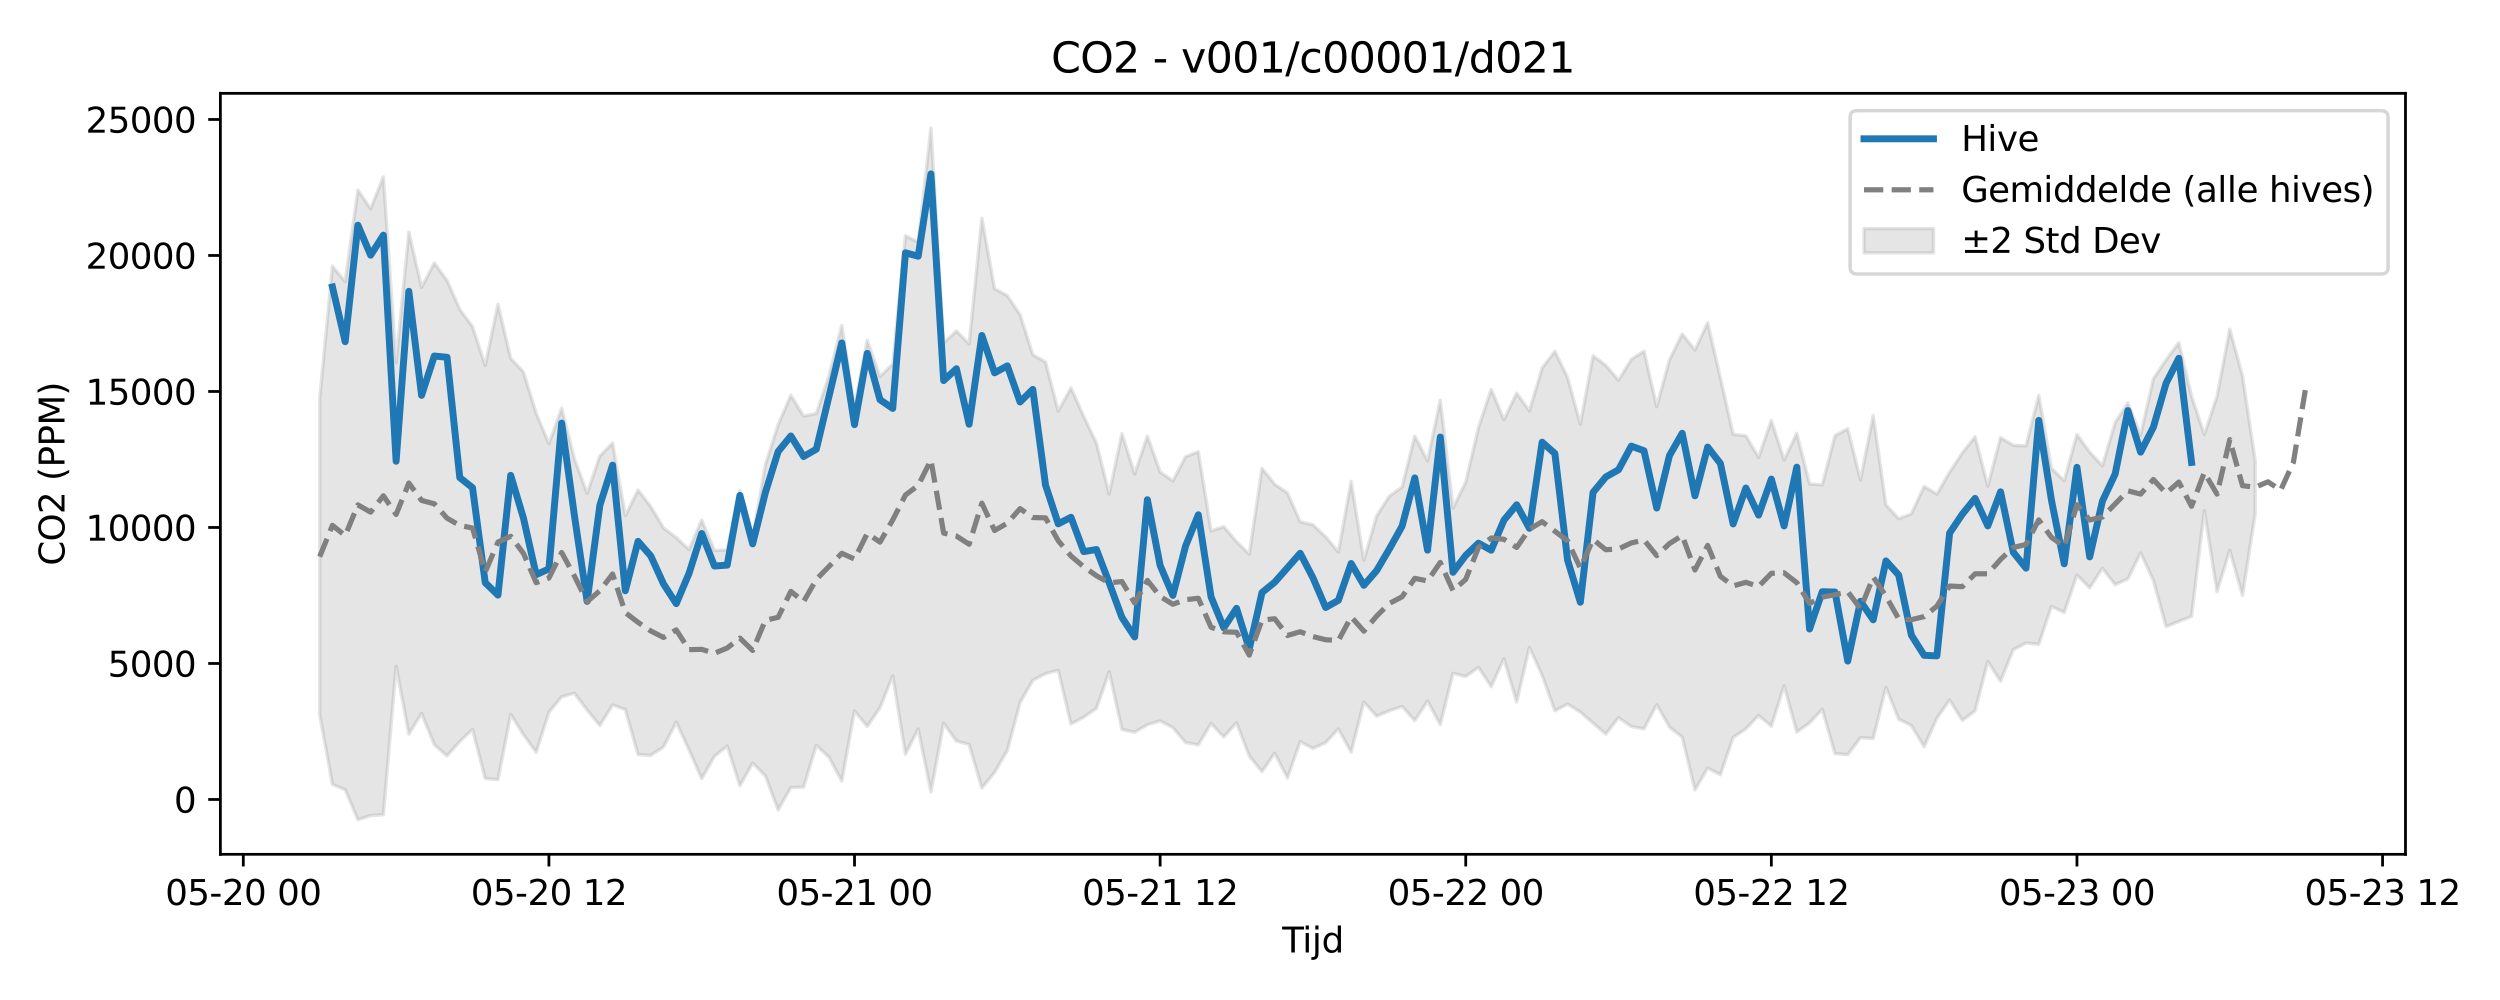 <?xml version="1.0" encoding="utf-8" standalone="no"?>
<!DOCTYPE svg PUBLIC "-//W3C//DTD SVG 1.1//EN"
  "http://www.w3.org/Graphics/SVG/1.1/DTD/svg11.dtd">
<svg xmlns:xlink="http://www.w3.org/1999/xlink" width="720pt" height="288pt" viewBox="0 0 720 288" xmlns="http://www.w3.org/2000/svg" version="1.1">
 <defs>
  <style type="text/css">*{stroke-linejoin: round; stroke-linecap: butt}</style>
 </defs>
 <g id="figure_1">
  <g id="patch_1">
   <path d="M 0 288 
L 720 288 
L 720 0 
L 0 0 
z
" style="fill: #ffffff"/>
  </g>
  <g id="axes_1">
   <g id="patch_2">
    <path d="M 63.47 246.04 
L 692.778 246.04 
L 692.778 26.88 
L 63.47 26.88 
z
" style="fill: #ffffff"/>
   </g>
   <g id="FillBetweenPolyCollection_1">
    <defs>
     <path id="m02cfba30b2" d="M 92.075 -173.21 
L 92.075 -82.14 
L 95.742 -62.064 
L 99.41 -60.573 
L 103.077 -51.922 
L 106.744 -53.126 
L 110.411 -53.35 
L 114.079 -96.114 
L 117.746 -76.576 
L 121.413 -82.527 
L 125.081 -73.542 
L 128.748 -70.284 
L 132.415 -74.431 
L 136.082 -77.924 
L 139.75 -63.802 
L 143.417 -63.439 
L 147.084 -82.276 
L 150.752 -76.402 
L 154.419 -71.37 
L 158.086 -82.854 
L 161.754 -87.323 
L 165.421 -88.346 
L 169.088 -83.513 
L 172.755 -79.057 
L 176.423 -84.978 
L 180.09 -83.66 
L 183.757 -70.67 
L 187.425 -70.458 
L 191.092 -72.889 
L 194.759 -80 
L 198.427 -72.076 
L 202.094 -63.743 
L 205.761 -70.187 
L 209.428 -73.149 
L 213.096 -61.712 
L 216.763 -68.203 
L 220.43 -64.574 
L 224.098 -54.735 
L 227.765 -61.194 
L 231.432 -61.293 
L 235.099 -73.344 
L 238.767 -69.902 
L 242.434 -63.038 
L 246.101 -83.245 
L 249.769 -78.78 
L 253.436 -84.173 
L 257.103 -93.341 
L 260.771 -70.793 
L 264.438 -78.064 
L 268.105 -59.924 
L 271.772 -79.718 
L 275.44 -74.58 
L 279.107 -73.572 
L 282.774 -61.006 
L 286.442 -65.557 
L 290.109 -71.842 
L 293.776 -85.672 
L 297.444 -92.035 
L 301.111 -93.986 
L 304.778 -94.937 
L 308.445 -79.471 
L 312.113 -81.473 
L 315.78 -83.976 
L 319.447 -94.527 
L 323.115 -77.918 
L 326.782 -77.124 
L 330.449 -79.27 
L 334.117 -80.387 
L 337.784 -78.448 
L 341.451 -74.133 
L 345.118 -73.478 
L 348.786 -79.629 
L 352.453 -75.763 
L 356.12 -79.824 
L 359.788 -70.287 
L 363.455 -65.765 
L 367.122 -71.078 
L 370.789 -63.938 
L 374.457 -74.424 
L 378.124 -72.443 
L 381.791 -74.135 
L 385.459 -78.056 
L 389.126 -71.358 
L 392.793 -85.809 
L 396.461 -81.72 
L 400.128 -83.304 
L 403.795 -84.538 
L 407.462 -80.473 
L 411.13 -86.109 
L 414.797 -79.319 
L 418.464 -94.087 
L 422.132 -93.177 
L 425.799 -95.781 
L 429.466 -90.241 
L 433.134 -98.28 
L 436.801 -85.848 
L 440.468 -101.54 
L 444.135 -93.514 
L 447.803 -83.297 
L 451.47 -85.219 
L 455.137 -82.919 
L 458.805 -79.743 
L 462.472 -76.578 
L 466.139 -81.327 
L 469.806 -78.762 
L 473.474 -78.092 
L 477.141 -85.052 
L 480.808 -78.583 
L 484.476 -75.704 
L 488.143 -60.494 
L 491.81 -66.792 
L 495.478 -64.87 
L 499.145 -75.614 
L 502.812 -78.088 
L 506.479 -81.952 
L 510.147 -78.849 
L 513.814 -90.506 
L 517.481 -77.178 
L 521.149 -79.777 
L 524.816 -83.711 
L 528.483 -70.942 
L 532.151 -70.658 
L 535.818 -75.552 
L 539.485 -75.314 
L 543.152 -90.043 
L 546.82 -80.894 
L 550.487 -79.028 
L 554.154 -72.951 
L 557.822 -81.158 
L 561.489 -86.433 
L 565.156 -80.511 
L 568.824 -83.279 
L 572.491 -97.488 
L 576.158 -91.79 
L 579.825 -100.904 
L 583.493 -102.799 
L 587.16 -102.44 
L 590.827 -113.36 
L 594.495 -111.601 
L 598.162 -122.389 
L 601.829 -118.678 
L 605.496 -124.332 
L 609.164 -119.595 
L 612.831 -121.304 
L 616.498 -128.78 
L 620.166 -120.869 
L 623.833 -107.541 
L 627.5 -109.011 
L 631.168 -110.498 
L 634.835 -140.96 
L 638.502 -117.592 
L 642.169 -129.516 
L 645.837 -116.523 
L 649.504 -140.091 
L 649.504 -155.239 
L 649.504 -155.239 
L 645.837 -179.729 
L 642.169 -193.224 
L 638.502 -173.807 
L 634.835 -162.872 
L 631.168 -173.872 
L 627.5 -189.311 
L 623.833 -184.34 
L 620.166 -178.932 
L 616.498 -162.625 
L 612.831 -171.992 
L 609.164 -166.26 
L 605.496 -153.846 
L 601.829 -157.801 
L 598.162 -162.895 
L 594.495 -149.544 
L 590.827 -153.13 
L 587.16 -174.103 
L 583.493 -159.594 
L 579.825 -159.747 
L 576.158 -161.974 
L 572.491 -148.004 
L 568.824 -162.192 
L 565.156 -157.565 
L 561.489 -152.008 
L 557.822 -145.693 
L 554.154 -147.907 
L 550.487 -140.033 
L 546.82 -138.607 
L 543.152 -142.608 
L 539.485 -168.336 
L 535.818 -149.769 
L 532.151 -164.534 
L 528.483 -162.521 
L 524.816 -148.367 
L 521.149 -148.642 
L 517.481 -163.198 
L 513.814 -155.558 
L 510.147 -166.906 
L 506.479 -156.253 
L 502.812 -162.488 
L 499.145 -162.926 
L 495.478 -179.167 
L 491.81 -195.038 
L 488.143 -187.195 
L 484.476 -191.809 
L 480.808 -184.323 
L 477.141 -170.903 
L 473.474 -186.883 
L 469.806 -184.495 
L 466.139 -178.481 
L 462.472 -182.777 
L 458.805 -185.562 
L 455.137 -165.837 
L 451.47 -179.26 
L 447.803 -186.838 
L 444.135 -182.005 
L 440.468 -169.66 
L 436.801 -174.812 
L 433.134 -167.107 
L 429.466 -175.876 
L 425.799 -164.842 
L 422.132 -149.13 
L 418.464 -141.721 
L 414.797 -172.746 
L 411.13 -155.285 
L 407.462 -162.401 
L 403.795 -147.707 
L 400.128 -145.106 
L 396.461 -139.385 
L 392.793 -126.654 
L 389.126 -149.361 
L 385.459 -129.02 
L 381.791 -133.372 
L 378.124 -136.884 
L 374.457 -137.691 
L 370.789 -146.035 
L 367.122 -148.521 
L 363.455 -153.098 
L 359.788 -128.377 
L 356.12 -131.992 
L 352.453 -136.326 
L 348.786 -135.095 
L 345.118 -157.91 
L 341.451 -156.466 
L 337.784 -149.497 
L 334.117 -152.065 
L 330.449 -162.399 
L 326.782 -151.507 
L 323.115 -163.119 
L 319.447 -145.724 
L 315.78 -160.391 
L 312.113 -168.064 
L 308.445 -176.299 
L 304.778 -169.572 
L 301.111 -183.726 
L 297.444 -185.857 
L 293.776 -197.373 
L 290.109 -202.831 
L 286.442 -204.847 
L 282.774 -225.152 
L 279.107 -188.95 
L 275.44 -192.675 
L 271.772 -189.23 
L 268.105 -251.158 
L 264.438 -218.269 
L 260.771 -220.097 
L 257.103 -183.169 
L 253.436 -179.555 
L 249.769 -189.966 
L 246.101 -170.752 
L 242.434 -194.249 
L 238.767 -179.869 
L 235.099 -168.894 
L 231.432 -168.181 
L 227.765 -174.173 
L 224.098 -165.68 
L 220.43 -154.172 
L 216.763 -133.133 
L 213.096 -146.729 
L 209.428 -129.614 
L 205.761 -129.501 
L 202.094 -138.234 
L 198.427 -129.735 
L 194.759 -133.171 
L 191.092 -135.937 
L 187.425 -142.116 
L 183.757 -146.851 
L 180.09 -139.475 
L 176.423 -160.382 
L 172.755 -156.679 
L 169.088 -145.906 
L 165.421 -155.893 
L 161.754 -170.425 
L 158.086 -160.203 
L 154.419 -169.005 
L 150.752 -180.874 
L 147.084 -184.819 
L 143.417 -200.341 
L 139.75 -182.746 
L 136.082 -193.957 
L 132.415 -198.905 
L 128.748 -207.25 
L 125.081 -212.283 
L 121.413 -205.225 
L 117.746 -221.189 
L 114.079 -183.568 
L 110.411 -237.082 
L 106.744 -227.885 
L 103.077 -233.26 
L 99.41 -206.902 
L 95.742 -211.345 
L 92.075 -173.21 
z
" style="stroke: #808080; stroke-opacity: 0.2"/>
    </defs>
    <g clip-path="url(#pdda76eaad9)">
     <use xlink:href="#m02cfba30b2" x="0" y="288" style="fill: #808080; fill-opacity: 0.2; stroke: #808080; stroke-opacity: 0.2"/>
    </g>
   </g>
   <g id="matplotlib.axis_1">
    <g id="xtick_1">
     <g id="line2d_1">
      <defs>
       <path id="m6262328d76" d="M 0 0 
L 0 3.5 
" style="stroke: #000000; stroke-width: 0.8"/>
      </defs>
      <g>
       <use xlink:href="#m6262328d76" x="70.071" y="246.04" style="stroke: #000000; stroke-width: 0.8"/>
      </g>
     </g>
     <g id="text_1">
      <!-- 05-20 00 -->
      <g transform="translate(47.591 260.638) scale(0.1 -0.1)">
       <defs>
        <path id="DejaVuSans-30" d="M 2034 4250 
Q 1547 4250 1301 3770 
Q 1056 3291 1056 2328 
Q 1056 1369 1301 889 
Q 1547 409 2034 409 
Q 2525 409 2770 889 
Q 3016 1369 3016 2328 
Q 3016 3291 2770 3770 
Q 2525 4250 2034 4250 
z
M 2034 4750 
Q 2819 4750 3233 4129 
Q 3647 3509 3647 2328 
Q 3647 1150 3233 529 
Q 2819 -91 2034 -91 
Q 1250 -91 836 529 
Q 422 1150 422 2328 
Q 422 3509 836 4129 
Q 1250 4750 2034 4750 
z
" transform="scale(0.016)"/>
        <path id="DejaVuSans-35" d="M 691 4666 
L 3169 4666 
L 3169 4134 
L 1269 4134 
L 1269 2991 
Q 1406 3038 1543 3061 
Q 1681 3084 1819 3084 
Q 2600 3084 3056 2656 
Q 3513 2228 3513 1497 
Q 3513 744 3044 326 
Q 2575 -91 1722 -91 
Q 1428 -91 1123 -41 
Q 819 9 494 109 
L 494 744 
Q 775 591 1075 516 
Q 1375 441 1709 441 
Q 2250 441 2565 725 
Q 2881 1009 2881 1497 
Q 2881 1984 2565 2268 
Q 2250 2553 1709 2553 
Q 1456 2553 1204 2497 
Q 953 2441 691 2322 
L 691 4666 
z
" transform="scale(0.016)"/>
        <path id="DejaVuSans-2d" d="M 313 2009 
L 1997 2009 
L 1997 1497 
L 313 1497 
L 313 2009 
z
" transform="scale(0.016)"/>
        <path id="DejaVuSans-32" d="M 1228 531 
L 3431 531 
L 3431 0 
L 469 0 
L 469 531 
Q 828 903 1448 1529 
Q 2069 2156 2228 2338 
Q 2531 2678 2651 2914 
Q 2772 3150 2772 3378 
Q 2772 3750 2511 3984 
Q 2250 4219 1831 4219 
Q 1534 4219 1204 4116 
Q 875 4013 500 3803 
L 500 4441 
Q 881 4594 1212 4672 
Q 1544 4750 1819 4750 
Q 2544 4750 2975 4387 
Q 3406 4025 3406 3419 
Q 3406 3131 3298 2873 
Q 3191 2616 2906 2266 
Q 2828 2175 2409 1742 
Q 1991 1309 1228 531 
z
" transform="scale(0.016)"/>
        <path id="DejaVuSans-20" transform="scale(0.016)"/>
       </defs>
       <use xlink:href="#DejaVuSans-30"/>
       <use xlink:href="#DejaVuSans-35" transform="translate(63.623 0)"/>
       <use xlink:href="#DejaVuSans-2d" transform="translate(127.246 0)"/>
       <use xlink:href="#DejaVuSans-32" transform="translate(163.33 0)"/>
       <use xlink:href="#DejaVuSans-30" transform="translate(226.953 0)"/>
       <use xlink:href="#DejaVuSans-20" transform="translate(290.576 0)"/>
       <use xlink:href="#DejaVuSans-30" transform="translate(322.363 0)"/>
       <use xlink:href="#DejaVuSans-30" transform="translate(385.986 0)"/>
      </g>
     </g>
    </g>
    <g id="xtick_2">
     <g id="line2d_2">
      <g>
       <use xlink:href="#m6262328d76" x="158.086" y="246.04" style="stroke: #000000; stroke-width: 0.8"/>
      </g>
     </g>
     <g id="text_2">
      <!-- 05-20 12 -->
      <g transform="translate(135.606 260.638) scale(0.1 -0.1)">
       <defs>
        <path id="DejaVuSans-31" d="M 794 531 
L 1825 531 
L 1825 4091 
L 703 3866 
L 703 4441 
L 1819 4666 
L 2450 4666 
L 2450 531 
L 3481 531 
L 3481 0 
L 794 0 
L 794 531 
z
" transform="scale(0.016)"/>
       </defs>
       <use xlink:href="#DejaVuSans-30"/>
       <use xlink:href="#DejaVuSans-35" transform="translate(63.623 0)"/>
       <use xlink:href="#DejaVuSans-2d" transform="translate(127.246 0)"/>
       <use xlink:href="#DejaVuSans-32" transform="translate(163.33 0)"/>
       <use xlink:href="#DejaVuSans-30" transform="translate(226.953 0)"/>
       <use xlink:href="#DejaVuSans-20" transform="translate(290.576 0)"/>
       <use xlink:href="#DejaVuSans-31" transform="translate(322.363 0)"/>
       <use xlink:href="#DejaVuSans-32" transform="translate(385.986 0)"/>
      </g>
     </g>
    </g>
    <g id="xtick_3">
     <g id="line2d_3">
      <g>
       <use xlink:href="#m6262328d76" x="246.101" y="246.04" style="stroke: #000000; stroke-width: 0.8"/>
      </g>
     </g>
     <g id="text_3">
      <!-- 05-21 00 -->
      <g transform="translate(223.621 260.638) scale(0.1 -0.1)">
       <use xlink:href="#DejaVuSans-30"/>
       <use xlink:href="#DejaVuSans-35" transform="translate(63.623 0)"/>
       <use xlink:href="#DejaVuSans-2d" transform="translate(127.246 0)"/>
       <use xlink:href="#DejaVuSans-32" transform="translate(163.33 0)"/>
       <use xlink:href="#DejaVuSans-31" transform="translate(226.953 0)"/>
       <use xlink:href="#DejaVuSans-20" transform="translate(290.576 0)"/>
       <use xlink:href="#DejaVuSans-30" transform="translate(322.363 0)"/>
       <use xlink:href="#DejaVuSans-30" transform="translate(385.986 0)"/>
      </g>
     </g>
    </g>
    <g id="xtick_4">
     <g id="line2d_4">
      <g>
       <use xlink:href="#m6262328d76" x="334.117" y="246.04" style="stroke: #000000; stroke-width: 0.8"/>
      </g>
     </g>
     <g id="text_4">
      <!-- 05-21 12 -->
      <g transform="translate(311.636 260.638) scale(0.1 -0.1)">
       <use xlink:href="#DejaVuSans-30"/>
       <use xlink:href="#DejaVuSans-35" transform="translate(63.623 0)"/>
       <use xlink:href="#DejaVuSans-2d" transform="translate(127.246 0)"/>
       <use xlink:href="#DejaVuSans-32" transform="translate(163.33 0)"/>
       <use xlink:href="#DejaVuSans-31" transform="translate(226.953 0)"/>
       <use xlink:href="#DejaVuSans-20" transform="translate(290.576 0)"/>
       <use xlink:href="#DejaVuSans-31" transform="translate(322.363 0)"/>
       <use xlink:href="#DejaVuSans-32" transform="translate(385.986 0)"/>
      </g>
     </g>
    </g>
    <g id="xtick_5">
     <g id="line2d_5">
      <g>
       <use xlink:href="#m6262328d76" x="422.132" y="246.04" style="stroke: #000000; stroke-width: 0.8"/>
      </g>
     </g>
     <g id="text_5">
      <!-- 05-22 00 -->
      <g transform="translate(399.651 260.638) scale(0.1 -0.1)">
       <use xlink:href="#DejaVuSans-30"/>
       <use xlink:href="#DejaVuSans-35" transform="translate(63.623 0)"/>
       <use xlink:href="#DejaVuSans-2d" transform="translate(127.246 0)"/>
       <use xlink:href="#DejaVuSans-32" transform="translate(163.33 0)"/>
       <use xlink:href="#DejaVuSans-32" transform="translate(226.953 0)"/>
       <use xlink:href="#DejaVuSans-20" transform="translate(290.576 0)"/>
       <use xlink:href="#DejaVuSans-30" transform="translate(322.363 0)"/>
       <use xlink:href="#DejaVuSans-30" transform="translate(385.986 0)"/>
      </g>
     </g>
    </g>
    <g id="xtick_6">
     <g id="line2d_6">
      <g>
       <use xlink:href="#m6262328d76" x="510.147" y="246.04" style="stroke: #000000; stroke-width: 0.8"/>
      </g>
     </g>
     <g id="text_6">
      <!-- 05-22 12 -->
      <g transform="translate(487.666 260.638) scale(0.1 -0.1)">
       <use xlink:href="#DejaVuSans-30"/>
       <use xlink:href="#DejaVuSans-35" transform="translate(63.623 0)"/>
       <use xlink:href="#DejaVuSans-2d" transform="translate(127.246 0)"/>
       <use xlink:href="#DejaVuSans-32" transform="translate(163.33 0)"/>
       <use xlink:href="#DejaVuSans-32" transform="translate(226.953 0)"/>
       <use xlink:href="#DejaVuSans-20" transform="translate(290.576 0)"/>
       <use xlink:href="#DejaVuSans-31" transform="translate(322.363 0)"/>
       <use xlink:href="#DejaVuSans-32" transform="translate(385.986 0)"/>
      </g>
     </g>
    </g>
    <g id="xtick_7">
     <g id="line2d_7">
      <g>
       <use xlink:href="#m6262328d76" x="598.162" y="246.04" style="stroke: #000000; stroke-width: 0.8"/>
      </g>
     </g>
     <g id="text_7">
      <!-- 05-23 00 -->
      <g transform="translate(575.681 260.638) scale(0.1 -0.1)">
       <defs>
        <path id="DejaVuSans-33" d="M 2597 2516 
Q 3050 2419 3304 2112 
Q 3559 1806 3559 1356 
Q 3559 666 3084 287 
Q 2609 -91 1734 -91 
Q 1441 -91 1130 -33 
Q 819 25 488 141 
L 488 750 
Q 750 597 1062 519 
Q 1375 441 1716 441 
Q 2309 441 2620 675 
Q 2931 909 2931 1356 
Q 2931 1769 2642 2001 
Q 2353 2234 1838 2234 
L 1294 2234 
L 1294 2753 
L 1863 2753 
Q 2328 2753 2575 2939 
Q 2822 3125 2822 3475 
Q 2822 3834 2567 4026 
Q 2313 4219 1838 4219 
Q 1578 4219 1281 4162 
Q 984 4106 628 3988 
L 628 4550 
Q 988 4650 1302 4700 
Q 1616 4750 1894 4750 
Q 2613 4750 3031 4423 
Q 3450 4097 3450 3541 
Q 3450 3153 3228 2886 
Q 3006 2619 2597 2516 
z
" transform="scale(0.016)"/>
       </defs>
       <use xlink:href="#DejaVuSans-30"/>
       <use xlink:href="#DejaVuSans-35" transform="translate(63.623 0)"/>
       <use xlink:href="#DejaVuSans-2d" transform="translate(127.246 0)"/>
       <use xlink:href="#DejaVuSans-32" transform="translate(163.33 0)"/>
       <use xlink:href="#DejaVuSans-33" transform="translate(226.953 0)"/>
       <use xlink:href="#DejaVuSans-20" transform="translate(290.576 0)"/>
       <use xlink:href="#DejaVuSans-30" transform="translate(322.363 0)"/>
       <use xlink:href="#DejaVuSans-30" transform="translate(385.986 0)"/>
      </g>
     </g>
    </g>
    <g id="xtick_8">
     <g id="line2d_8">
      <g>
       <use xlink:href="#m6262328d76" x="686.177" y="246.04" style="stroke: #000000; stroke-width: 0.8"/>
      </g>
     </g>
     <g id="text_8">
      <!-- 05-23 12 -->
      <g transform="translate(663.697 260.638) scale(0.1 -0.1)">
       <use xlink:href="#DejaVuSans-30"/>
       <use xlink:href="#DejaVuSans-35" transform="translate(63.623 0)"/>
       <use xlink:href="#DejaVuSans-2d" transform="translate(127.246 0)"/>
       <use xlink:href="#DejaVuSans-32" transform="translate(163.33 0)"/>
       <use xlink:href="#DejaVuSans-33" transform="translate(226.953 0)"/>
       <use xlink:href="#DejaVuSans-20" transform="translate(290.576 0)"/>
       <use xlink:href="#DejaVuSans-31" transform="translate(322.363 0)"/>
       <use xlink:href="#DejaVuSans-32" transform="translate(385.986 0)"/>
      </g>
     </g>
    </g>
    <g id="text_9">
     <!-- Tijd -->
     <g transform="translate(369.274 274.317) scale(0.1 -0.1)">
      <defs>
       <path id="DejaVuSans-54" d="M -19 4666 
L 3928 4666 
L 3928 4134 
L 2272 4134 
L 2272 0 
L 1638 0 
L 1638 4134 
L -19 4134 
L -19 4666 
z
" transform="scale(0.016)"/>
       <path id="DejaVuSans-69" d="M 603 3500 
L 1178 3500 
L 1178 0 
L 603 0 
L 603 3500 
z
M 603 4863 
L 1178 4863 
L 1178 4134 
L 603 4134 
L 603 4863 
z
" transform="scale(0.016)"/>
       <path id="DejaVuSans-6a" d="M 603 3500 
L 1178 3500 
L 1178 -63 
Q 1178 -731 923 -1031 
Q 669 -1331 103 -1331 
L -116 -1331 
L -116 -844 
L 38 -844 
Q 366 -844 484 -692 
Q 603 -541 603 -63 
L 603 3500 
z
M 603 4863 
L 1178 4863 
L 1178 4134 
L 603 4134 
L 603 4863 
z
" transform="scale(0.016)"/>
       <path id="DejaVuSans-64" d="M 2906 2969 
L 2906 4863 
L 3481 4863 
L 3481 0 
L 2906 0 
L 2906 525 
Q 2725 213 2448 61 
Q 2172 -91 1784 -91 
Q 1150 -91 751 415 
Q 353 922 353 1747 
Q 353 2572 751 3078 
Q 1150 3584 1784 3584 
Q 2172 3584 2448 3432 
Q 2725 3281 2906 2969 
z
M 947 1747 
Q 947 1113 1208 752 
Q 1469 391 1925 391 
Q 2381 391 2643 752 
Q 2906 1113 2906 1747 
Q 2906 2381 2643 2742 
Q 2381 3103 1925 3103 
Q 1469 3103 1208 2742 
Q 947 2381 947 1747 
z
" transform="scale(0.016)"/>
      </defs>
      <use xlink:href="#DejaVuSans-54"/>
      <use xlink:href="#DejaVuSans-69" transform="translate(57.959 0)"/>
      <use xlink:href="#DejaVuSans-6a" transform="translate(85.742 0)"/>
      <use xlink:href="#DejaVuSans-64" transform="translate(113.525 0)"/>
     </g>
    </g>
   </g>
   <g id="matplotlib.axis_2">
    <g id="ytick_1">
     <g id="line2d_9">
      <defs>
       <path id="mb90b562f4b" d="M 0 0 
L -3.5 0 
" style="stroke: #000000; stroke-width: 0.8"/>
      </defs>
      <g>
       <use xlink:href="#mb90b562f4b" x="63.47" y="230.247" style="stroke: #000000; stroke-width: 0.8"/>
      </g>
     </g>
     <g id="text_10">
      <!-- 0 -->
      <g transform="translate(50.108 234.046) scale(0.1 -0.1)">
       <use xlink:href="#DejaVuSans-30"/>
      </g>
     </g>
    </g>
    <g id="ytick_2">
     <g id="line2d_10">
      <g>
       <use xlink:href="#mb90b562f4b" x="63.47" y="191.079" style="stroke: #000000; stroke-width: 0.8"/>
      </g>
     </g>
     <g id="text_11">
      <!-- 5000 -->
      <g transform="translate(31.02 194.879) scale(0.1 -0.1)">
       <use xlink:href="#DejaVuSans-35"/>
       <use xlink:href="#DejaVuSans-30" transform="translate(63.623 0)"/>
       <use xlink:href="#DejaVuSans-30" transform="translate(127.246 0)"/>
       <use xlink:href="#DejaVuSans-30" transform="translate(190.869 0)"/>
      </g>
     </g>
    </g>
    <g id="ytick_3">
     <g id="line2d_11">
      <g>
       <use xlink:href="#mb90b562f4b" x="63.47" y="151.912" style="stroke: #000000; stroke-width: 0.8"/>
      </g>
     </g>
     <g id="text_12">
      <!-- 10000 -->
      <g transform="translate(24.657 155.711) scale(0.1 -0.1)">
       <use xlink:href="#DejaVuSans-31"/>
       <use xlink:href="#DejaVuSans-30" transform="translate(63.623 0)"/>
       <use xlink:href="#DejaVuSans-30" transform="translate(127.246 0)"/>
       <use xlink:href="#DejaVuSans-30" transform="translate(190.869 0)"/>
       <use xlink:href="#DejaVuSans-30" transform="translate(254.492 0)"/>
      </g>
     </g>
    </g>
    <g id="ytick_4">
     <g id="line2d_12">
      <g>
       <use xlink:href="#mb90b562f4b" x="63.47" y="112.744" style="stroke: #000000; stroke-width: 0.8"/>
      </g>
     </g>
     <g id="text_13">
      <!-- 15000 -->
      <g transform="translate(24.657 116.543) scale(0.1 -0.1)">
       <use xlink:href="#DejaVuSans-31"/>
       <use xlink:href="#DejaVuSans-35" transform="translate(63.623 0)"/>
       <use xlink:href="#DejaVuSans-30" transform="translate(127.246 0)"/>
       <use xlink:href="#DejaVuSans-30" transform="translate(190.869 0)"/>
       <use xlink:href="#DejaVuSans-30" transform="translate(254.492 0)"/>
      </g>
     </g>
    </g>
    <g id="ytick_5">
     <g id="line2d_13">
      <g>
       <use xlink:href="#mb90b562f4b" x="63.47" y="73.576" style="stroke: #000000; stroke-width: 0.8"/>
      </g>
     </g>
     <g id="text_14">
      <!-- 20000 -->
      <g transform="translate(24.657 77.375) scale(0.1 -0.1)">
       <use xlink:href="#DejaVuSans-32"/>
       <use xlink:href="#DejaVuSans-30" transform="translate(63.623 0)"/>
       <use xlink:href="#DejaVuSans-30" transform="translate(127.246 0)"/>
       <use xlink:href="#DejaVuSans-30" transform="translate(190.869 0)"/>
       <use xlink:href="#DejaVuSans-30" transform="translate(254.492 0)"/>
      </g>
     </g>
    </g>
    <g id="ytick_6">
     <g id="line2d_14">
      <g>
       <use xlink:href="#mb90b562f4b" x="63.47" y="34.409" style="stroke: #000000; stroke-width: 0.8"/>
      </g>
     </g>
     <g id="text_15">
      <!-- 25000 -->
      <g transform="translate(24.657 38.208) scale(0.1 -0.1)">
       <use xlink:href="#DejaVuSans-32"/>
       <use xlink:href="#DejaVuSans-35" transform="translate(63.623 0)"/>
       <use xlink:href="#DejaVuSans-30" transform="translate(127.246 0)"/>
       <use xlink:href="#DejaVuSans-30" transform="translate(190.869 0)"/>
       <use xlink:href="#DejaVuSans-30" transform="translate(254.492 0)"/>
      </g>
     </g>
    </g>
    <g id="text_16">
     <!-- CO2 (PPM) -->
     <g transform="translate(18.578 162.903) rotate(-90) scale(0.1 -0.1)">
      <defs>
       <path id="DejaVuSans-43" d="M 4122 4306 
L 4122 3641 
Q 3803 3938 3442 4084 
Q 3081 4231 2675 4231 
Q 1875 4231 1450 3742 
Q 1025 3253 1025 2328 
Q 1025 1406 1450 917 
Q 1875 428 2675 428 
Q 3081 428 3442 575 
Q 3803 722 4122 1019 
L 4122 359 
Q 3791 134 3420 21 
Q 3050 -91 2638 -91 
Q 1578 -91 968 557 
Q 359 1206 359 2328 
Q 359 3453 968 4101 
Q 1578 4750 2638 4750 
Q 3056 4750 3426 4639 
Q 3797 4528 4122 4306 
z
" transform="scale(0.016)"/>
       <path id="DejaVuSans-4f" d="M 2522 4238 
Q 1834 4238 1429 3725 
Q 1025 3213 1025 2328 
Q 1025 1447 1429 934 
Q 1834 422 2522 422 
Q 3209 422 3611 934 
Q 4013 1447 4013 2328 
Q 4013 3213 3611 3725 
Q 3209 4238 2522 4238 
z
M 2522 4750 
Q 3503 4750 4090 4092 
Q 4678 3434 4678 2328 
Q 4678 1225 4090 567 
Q 3503 -91 2522 -91 
Q 1538 -91 948 565 
Q 359 1222 359 2328 
Q 359 3434 948 4092 
Q 1538 4750 2522 4750 
z
" transform="scale(0.016)"/>
       <path id="DejaVuSans-28" d="M 1984 4856 
Q 1566 4138 1362 3434 
Q 1159 2731 1159 2009 
Q 1159 1288 1364 580 
Q 1569 -128 1984 -844 
L 1484 -844 
Q 1016 -109 783 600 
Q 550 1309 550 2009 
Q 550 2706 781 3412 
Q 1013 4119 1484 4856 
L 1984 4856 
z
" transform="scale(0.016)"/>
       <path id="DejaVuSans-50" d="M 1259 4147 
L 1259 2394 
L 2053 2394 
Q 2494 2394 2734 2622 
Q 2975 2850 2975 3272 
Q 2975 3691 2734 3919 
Q 2494 4147 2053 4147 
L 1259 4147 
z
M 628 4666 
L 2053 4666 
Q 2838 4666 3239 4311 
Q 3641 3956 3641 3272 
Q 3641 2581 3239 2228 
Q 2838 1875 2053 1875 
L 1259 1875 
L 1259 0 
L 628 0 
L 628 4666 
z
" transform="scale(0.016)"/>
       <path id="DejaVuSans-4d" d="M 628 4666 
L 1569 4666 
L 2759 1491 
L 3956 4666 
L 4897 4666 
L 4897 0 
L 4281 0 
L 4281 4097 
L 3078 897 
L 2444 897 
L 1241 4097 
L 1241 0 
L 628 0 
L 628 4666 
z
" transform="scale(0.016)"/>
       <path id="DejaVuSans-29" d="M 513 4856 
L 1013 4856 
Q 1481 4119 1714 3412 
Q 1947 2706 1947 2009 
Q 1947 1309 1714 600 
Q 1481 -109 1013 -844 
L 513 -844 
Q 928 -128 1133 580 
Q 1338 1288 1338 2009 
Q 1338 2731 1133 3434 
Q 928 4138 513 4856 
z
" transform="scale(0.016)"/>
      </defs>
      <use xlink:href="#DejaVuSans-43"/>
      <use xlink:href="#DejaVuSans-4f" transform="translate(69.824 0)"/>
      <use xlink:href="#DejaVuSans-32" transform="translate(148.535 0)"/>
      <use xlink:href="#DejaVuSans-20" transform="translate(212.158 0)"/>
      <use xlink:href="#DejaVuSans-28" transform="translate(243.945 0)"/>
      <use xlink:href="#DejaVuSans-50" transform="translate(282.959 0)"/>
      <use xlink:href="#DejaVuSans-50" transform="translate(343.262 0)"/>
      <use xlink:href="#DejaVuSans-4d" transform="translate(403.564 0)"/>
      <use xlink:href="#DejaVuSans-29" transform="translate(489.844 0)"/>
     </g>
    </g>
   </g>
   <g id="line2d_15">
    <path d="M 95.742 82.65 
L 99.41 98.405 
L 103.077 64.858 
L 106.744 73.49 
L 110.411 67.73 
L 114.079 132.829 
L 117.746 83.901 
L 121.413 113.854 
L 125.081 102.537 
L 128.748 102.897 
L 132.415 137.545 
L 136.082 140.462 
L 139.75 167.814 
L 143.417 171.39 
L 147.084 136.903 
L 150.752 149.221 
L 154.419 165.511 
L 158.086 163.83 
L 161.754 121.862 
L 165.421 148.418 
L 169.088 173.18 
L 172.755 145.54 
L 176.423 133.961 
L 180.09 170.14 
L 183.757 155.915 
L 187.425 160.108 
L 191.092 168.17 
L 194.759 173.846 
L 198.427 165.158 
L 202.094 153.651 
L 205.761 163.016 
L 209.428 162.761 
L 213.096 142.673 
L 216.763 156.633 
L 220.43 141.856 
L 224.098 130.056 
L 227.765 125.565 
L 231.432 131.479 
L 235.099 129.362 
L 242.434 98.772 
L 246.101 122.293 
L 249.769 101.782 
L 253.436 115.115 
L 257.103 117.629 
L 260.771 72.809 
L 264.438 73.788 
L 268.105 50.083 
L 271.772 109.603 
L 275.44 106.195 
L 279.107 122.183 
L 282.774 96.617 
L 286.442 107.375 
L 290.109 105.365 
L 293.776 115.764 
L 297.444 112.138 
L 301.111 139.704 
L 304.778 150.862 
L 308.445 148.979 
L 312.113 158.86 
L 315.78 158.267 
L 319.447 167.861 
L 323.115 177.821 
L 326.782 183.434 
L 330.449 143.921 
L 334.117 162.845 
L 337.784 171.469 
L 341.451 157.227 
L 345.118 148.259 
L 348.786 171.919 
L 352.453 180.799 
L 356.12 175.203 
L 359.788 186.869 
L 363.455 170.665 
L 367.122 167.673 
L 374.457 159.346 
L 378.124 166.391 
L 381.791 174.961 
L 385.459 172.885 
L 389.126 162.291 
L 392.793 168.561 
L 396.461 164.346 
L 400.128 158.126 
L 403.795 151.541 
L 407.462 137.636 
L 411.13 158.44 
L 414.797 125.873 
L 418.464 164.821 
L 422.132 159.951 
L 425.799 156.432 
L 429.466 158.458 
L 433.134 149.802 
L 436.801 145.381 
L 440.468 152.155 
L 444.135 127.356 
L 447.803 130.597 
L 451.47 161.343 
L 455.137 173.446 
L 458.805 141.799 
L 462.472 137.365 
L 466.139 135.289 
L 469.806 128.487 
L 473.474 129.816 
L 477.141 146.311 
L 480.808 131.197 
L 484.476 124.789 
L 488.143 142.797 
L 491.81 128.761 
L 495.478 133.477 
L 499.145 150.888 
L 502.812 140.553 
L 506.479 148.347 
L 510.147 137.981 
L 513.814 151.469 
L 517.481 134.549 
L 521.149 181.158 
L 524.816 170.417 
L 528.483 170.508 
L 532.151 190.387 
L 535.818 173.182 
L 539.485 178.507 
L 543.152 161.547 
L 546.82 165.609 
L 550.487 182.94 
L 554.154 188.737 
L 557.822 188.889 
L 561.489 153.536 
L 565.156 148.063 
L 568.824 143.54 
L 572.491 151.455 
L 576.158 141.652 
L 579.825 159.043 
L 583.493 163.623 
L 587.16 121.081 
L 590.827 144.109 
L 594.495 162.372 
L 598.162 134.594 
L 601.829 160.374 
L 605.496 144.329 
L 609.164 136.511 
L 612.831 118.251 
L 616.498 130.217 
L 620.166 123.048 
L 623.833 110.373 
L 627.5 103.192 
L 631.168 133.178 
L 631.168 133.178 
" clip-path="url(#pdda76eaad9)" style="fill: none; stroke: #1f77b4; stroke-width: 2; stroke-linecap: square"/>
   </g>
   <g id="line2d_16">
    <path d="M 92.075 160.325 
L 95.742 151.296 
L 99.41 154.263 
L 103.077 145.409 
L 106.744 147.494 
L 110.411 142.784 
L 114.079 148.159 
L 117.746 139.118 
L 121.413 144.124 
L 125.081 145.087 
L 128.748 149.233 
L 132.415 151.332 
L 136.082 152.06 
L 139.75 164.726 
L 143.417 156.11 
L 147.084 154.453 
L 150.752 159.362 
L 154.419 167.812 
L 158.086 166.471 
L 161.754 159.126 
L 165.421 165.88 
L 169.088 173.29 
L 172.755 170.132 
L 176.423 165.32 
L 180.09 176.432 
L 183.757 179.239 
L 187.425 181.713 
L 191.092 183.587 
L 194.759 181.415 
L 198.427 187.094 
L 202.094 187.012 
L 205.761 188.156 
L 209.428 186.619 
L 213.096 183.78 
L 216.763 187.332 
L 220.43 178.627 
L 224.098 177.793 
L 227.765 170.316 
L 231.432 173.263 
L 235.099 166.881 
L 242.434 159.357 
L 246.101 161.001 
L 249.769 153.627 
L 253.436 156.136 
L 257.103 149.745 
L 260.771 142.555 
L 264.438 139.834 
L 268.105 132.459 
L 271.772 153.526 
L 275.44 154.372 
L 279.107 156.739 
L 282.774 144.921 
L 286.442 152.798 
L 290.109 150.664 
L 293.776 146.478 
L 297.444 149.054 
L 301.111 149.144 
L 304.778 155.745 
L 308.445 160.115 
L 312.113 163.232 
L 315.78 165.817 
L 319.447 167.874 
L 323.115 167.481 
L 326.782 173.685 
L 330.449 167.166 
L 334.117 171.774 
L 337.784 174.027 
L 341.451 172.701 
L 345.118 172.306 
L 348.786 180.638 
L 352.453 181.956 
L 356.12 182.092 
L 359.788 188.668 
L 363.455 178.568 
L 367.122 178.201 
L 370.789 183.013 
L 374.457 181.943 
L 378.124 183.336 
L 381.791 184.246 
L 385.459 184.462 
L 389.126 177.64 
L 392.793 181.769 
L 396.461 177.448 
L 400.128 173.795 
L 403.795 171.878 
L 407.462 166.563 
L 411.13 167.303 
L 414.797 161.967 
L 418.464 170.096 
L 422.132 166.847 
L 425.799 157.689 
L 429.466 154.941 
L 433.134 155.307 
L 436.801 157.67 
L 440.468 152.4 
L 444.135 150.241 
L 451.47 155.761 
L 455.137 163.622 
L 458.805 155.347 
L 462.472 158.322 
L 466.139 158.096 
L 469.806 156.372 
L 473.474 155.512 
L 477.141 160.022 
L 480.808 156.547 
L 484.476 154.243 
L 488.143 164.155 
L 491.81 157.085 
L 495.478 165.982 
L 499.145 168.73 
L 502.812 167.712 
L 506.479 168.898 
L 510.147 165.123 
L 513.814 164.968 
L 517.481 167.812 
L 521.149 173.791 
L 524.816 171.961 
L 528.483 171.268 
L 532.151 170.404 
L 535.818 175.339 
L 539.485 166.175 
L 543.152 171.675 
L 546.82 178.25 
L 550.487 178.47 
L 554.154 177.571 
L 557.822 174.575 
L 561.489 168.779 
L 565.156 168.962 
L 568.824 165.264 
L 572.491 165.254 
L 576.158 161.118 
L 579.825 157.674 
L 583.493 156.803 
L 587.16 149.728 
L 590.827 154.755 
L 594.495 157.427 
L 598.162 145.358 
L 601.829 149.76 
L 605.496 148.911 
L 612.831 141.352 
L 616.498 142.298 
L 620.166 138.099 
L 623.833 142.06 
L 627.5 138.839 
L 631.168 145.815 
L 634.835 136.084 
L 638.502 142.301 
L 642.169 126.63 
L 645.837 139.874 
L 649.504 140.335 
L 653.171 138.762 
L 656.839 141.16 
L 660.506 133.106 
L 664.173 110.848 
L 664.173 110.848 
" clip-path="url(#pdda76eaad9)" style="fill: none; stroke-dasharray: 5.55,2.4; stroke-dashoffset: 0; stroke: #808080; stroke-width: 1.5"/>
   </g>
   <g id="patch_3">
    <path d="M 63.47 246.04 
L 63.47 26.88 
" style="fill: none; stroke: #000000; stroke-width: 0.8; stroke-linejoin: miter; stroke-linecap: square"/>
   </g>
   <g id="patch_4">
    <path d="M 692.778 246.04 
L 692.778 26.88 
" style="fill: none; stroke: #000000; stroke-width: 0.8; stroke-linejoin: miter; stroke-linecap: square"/>
   </g>
   <g id="patch_5">
    <path d="M 63.47 246.04 
L 692.778 246.04 
" style="fill: none; stroke: #000000; stroke-width: 0.8; stroke-linejoin: miter; stroke-linecap: square"/>
   </g>
   <g id="patch_6">
    <path d="M 63.47 26.88 
L 692.778 26.88 
" style="fill: none; stroke: #000000; stroke-width: 0.8; stroke-linejoin: miter; stroke-linecap: square"/>
   </g>
   <g id="text_17">
    <!-- CO2 - v001/c00001/d021 -->
    <g transform="translate(302.721 20.88) scale(0.12 -0.12)">
     <defs>
      <path id="DejaVuSans-76" d="M 191 3500 
L 800 3500 
L 1894 563 
L 2988 3500 
L 3597 3500 
L 2284 0 
L 1503 0 
L 191 3500 
z
" transform="scale(0.016)"/>
      <path id="DejaVuSans-2f" d="M 1625 4666 
L 2156 4666 
L 531 -594 
L 0 -594 
L 1625 4666 
z
" transform="scale(0.016)"/>
      <path id="DejaVuSans-63" d="M 3122 3366 
L 3122 2828 
Q 2878 2963 2633 3030 
Q 2388 3097 2138 3097 
Q 1578 3097 1268 2742 
Q 959 2388 959 1747 
Q 959 1106 1268 751 
Q 1578 397 2138 397 
Q 2388 397 2633 464 
Q 2878 531 3122 666 
L 3122 134 
Q 2881 22 2623 -34 
Q 2366 -91 2075 -91 
Q 1284 -91 818 406 
Q 353 903 353 1747 
Q 353 2603 823 3093 
Q 1294 3584 2113 3584 
Q 2378 3584 2631 3529 
Q 2884 3475 3122 3366 
z
" transform="scale(0.016)"/>
     </defs>
     <use xlink:href="#DejaVuSans-43"/>
     <use xlink:href="#DejaVuSans-4f" transform="translate(69.824 0)"/>
     <use xlink:href="#DejaVuSans-32" transform="translate(148.535 0)"/>
     <use xlink:href="#DejaVuSans-20" transform="translate(212.158 0)"/>
     <use xlink:href="#DejaVuSans-2d" transform="translate(243.945 0)"/>
     <use xlink:href="#DejaVuSans-20" transform="translate(280.029 0)"/>
     <use xlink:href="#DejaVuSans-76" transform="translate(311.816 0)"/>
     <use xlink:href="#DejaVuSans-30" transform="translate(370.996 0)"/>
     <use xlink:href="#DejaVuSans-30" transform="translate(434.619 0)"/>
     <use xlink:href="#DejaVuSans-31" transform="translate(498.242 0)"/>
     <use xlink:href="#DejaVuSans-2f" transform="translate(561.865 0)"/>
     <use xlink:href="#DejaVuSans-63" transform="translate(595.557 0)"/>
     <use xlink:href="#DejaVuSans-30" transform="translate(650.537 0)"/>
     <use xlink:href="#DejaVuSans-30" transform="translate(714.16 0)"/>
     <use xlink:href="#DejaVuSans-30" transform="translate(777.783 0)"/>
     <use xlink:href="#DejaVuSans-30" transform="translate(841.406 0)"/>
     <use xlink:href="#DejaVuSans-31" transform="translate(905.029 0)"/>
     <use xlink:href="#DejaVuSans-2f" transform="translate(968.652 0)"/>
     <use xlink:href="#DejaVuSans-64" transform="translate(1002.344 0)"/>
     <use xlink:href="#DejaVuSans-30" transform="translate(1065.82 0)"/>
     <use xlink:href="#DejaVuSans-32" transform="translate(1129.443 0)"/>
     <use xlink:href="#DejaVuSans-31" transform="translate(1193.066 0)"/>
    </g>
   </g>
   <g id="legend_1">
    <g id="patch_7">
     <path d="M 534.834 78.914 
L 685.778 78.914 
Q 687.778 78.914 687.778 76.914 
L 687.778 33.88 
Q 687.778 31.88 685.778 31.88 
L 534.834 31.88 
Q 532.834 31.88 532.834 33.88 
L 532.834 76.914 
Q 532.834 78.914 534.834 78.914 
z
" style="fill: #ffffff; opacity: 0.8; stroke: #cccccc; stroke-linejoin: miter"/>
    </g>
    <g id="line2d_17">
     <path d="M 536.834 39.978 
L 546.834 39.978 
L 556.834 39.978 
" style="fill: none; stroke: #1f77b4; stroke-width: 2; stroke-linecap: square"/>
    </g>
    <g id="text_18">
     <!-- Hive -->
     <g transform="translate(564.834 43.478) scale(0.1 -0.1)">
      <defs>
       <path id="DejaVuSans-48" d="M 628 4666 
L 1259 4666 
L 1259 2753 
L 3553 2753 
L 3553 4666 
L 4184 4666 
L 4184 0 
L 3553 0 
L 3553 2222 
L 1259 2222 
L 1259 0 
L 628 0 
L 628 4666 
z
" transform="scale(0.016)"/>
       <path id="DejaVuSans-65" d="M 3597 1894 
L 3597 1613 
L 953 1613 
Q 991 1019 1311 708 
Q 1631 397 2203 397 
Q 2534 397 2845 478 
Q 3156 559 3463 722 
L 3463 178 
Q 3153 47 2828 -22 
Q 2503 -91 2169 -91 
Q 1331 -91 842 396 
Q 353 884 353 1716 
Q 353 2575 817 3079 
Q 1281 3584 2069 3584 
Q 2775 3584 3186 3129 
Q 3597 2675 3597 1894 
z
M 3022 2063 
Q 3016 2534 2758 2815 
Q 2500 3097 2075 3097 
Q 1594 3097 1305 2825 
Q 1016 2553 972 2059 
L 3022 2063 
z
" transform="scale(0.016)"/>
      </defs>
      <use xlink:href="#DejaVuSans-48"/>
      <use xlink:href="#DejaVuSans-69" transform="translate(75.195 0)"/>
      <use xlink:href="#DejaVuSans-76" transform="translate(102.979 0)"/>
      <use xlink:href="#DejaVuSans-65" transform="translate(162.158 0)"/>
     </g>
    </g>
    <g id="line2d_18">
     <path d="M 536.834 54.657 
L 546.834 54.657 
L 556.834 54.657 
" style="fill: none; stroke-dasharray: 5.55,2.4; stroke-dashoffset: 0; stroke: #808080; stroke-width: 1.5"/>
    </g>
    <g id="text_19">
     <!-- Gemiddelde (alle hives) -->
     <g transform="translate(564.834 58.157) scale(0.1 -0.1)">
      <defs>
       <path id="DejaVuSans-47" d="M 3809 666 
L 3809 1919 
L 2778 1919 
L 2778 2438 
L 4434 2438 
L 4434 434 
Q 4069 175 3628 42 
Q 3188 -91 2688 -91 
Q 1594 -91 976 548 
Q 359 1188 359 2328 
Q 359 3472 976 4111 
Q 1594 4750 2688 4750 
Q 3144 4750 3555 4637 
Q 3966 4525 4313 4306 
L 4313 3634 
Q 3963 3931 3569 4081 
Q 3175 4231 2741 4231 
Q 1884 4231 1454 3753 
Q 1025 3275 1025 2328 
Q 1025 1384 1454 906 
Q 1884 428 2741 428 
Q 3075 428 3337 486 
Q 3600 544 3809 666 
z
" transform="scale(0.016)"/>
       <path id="DejaVuSans-6d" d="M 3328 2828 
Q 3544 3216 3844 3400 
Q 4144 3584 4550 3584 
Q 5097 3584 5394 3201 
Q 5691 2819 5691 2113 
L 5691 0 
L 5113 0 
L 5113 2094 
Q 5113 2597 4934 2840 
Q 4756 3084 4391 3084 
Q 3944 3084 3684 2787 
Q 3425 2491 3425 1978 
L 3425 0 
L 2847 0 
L 2847 2094 
Q 2847 2600 2669 2842 
Q 2491 3084 2119 3084 
Q 1678 3084 1418 2786 
Q 1159 2488 1159 1978 
L 1159 0 
L 581 0 
L 581 3500 
L 1159 3500 
L 1159 2956 
Q 1356 3278 1631 3431 
Q 1906 3584 2284 3584 
Q 2666 3584 2933 3390 
Q 3200 3197 3328 2828 
z
" transform="scale(0.016)"/>
       <path id="DejaVuSans-6c" d="M 603 4863 
L 1178 4863 
L 1178 0 
L 603 0 
L 603 4863 
z
" transform="scale(0.016)"/>
       <path id="DejaVuSans-61" d="M 2194 1759 
Q 1497 1759 1228 1600 
Q 959 1441 959 1056 
Q 959 750 1161 570 
Q 1363 391 1709 391 
Q 2188 391 2477 730 
Q 2766 1069 2766 1631 
L 2766 1759 
L 2194 1759 
z
M 3341 1997 
L 3341 0 
L 2766 0 
L 2766 531 
Q 2569 213 2275 61 
Q 1981 -91 1556 -91 
Q 1019 -91 701 211 
Q 384 513 384 1019 
Q 384 1609 779 1909 
Q 1175 2209 1959 2209 
L 2766 2209 
L 2766 2266 
Q 2766 2663 2505 2880 
Q 2244 3097 1772 3097 
Q 1472 3097 1187 3025 
Q 903 2953 641 2809 
L 641 3341 
Q 956 3463 1253 3523 
Q 1550 3584 1831 3584 
Q 2591 3584 2966 3190 
Q 3341 2797 3341 1997 
z
" transform="scale(0.016)"/>
       <path id="DejaVuSans-68" d="M 3513 2113 
L 3513 0 
L 2938 0 
L 2938 2094 
Q 2938 2591 2744 2837 
Q 2550 3084 2163 3084 
Q 1697 3084 1428 2787 
Q 1159 2491 1159 1978 
L 1159 0 
L 581 0 
L 581 4863 
L 1159 4863 
L 1159 2956 
Q 1366 3272 1645 3428 
Q 1925 3584 2291 3584 
Q 2894 3584 3203 3211 
Q 3513 2838 3513 2113 
z
" transform="scale(0.016)"/>
       <path id="DejaVuSans-73" d="M 2834 3397 
L 2834 2853 
Q 2591 2978 2328 3040 
Q 2066 3103 1784 3103 
Q 1356 3103 1142 2972 
Q 928 2841 928 2578 
Q 928 2378 1081 2264 
Q 1234 2150 1697 2047 
L 1894 2003 
Q 2506 1872 2764 1633 
Q 3022 1394 3022 966 
Q 3022 478 2636 193 
Q 2250 -91 1575 -91 
Q 1294 -91 989 -36 
Q 684 19 347 128 
L 347 722 
Q 666 556 975 473 
Q 1284 391 1588 391 
Q 1994 391 2212 530 
Q 2431 669 2431 922 
Q 2431 1156 2273 1281 
Q 2116 1406 1581 1522 
L 1381 1569 
Q 847 1681 609 1914 
Q 372 2147 372 2553 
Q 372 3047 722 3315 
Q 1072 3584 1716 3584 
Q 2034 3584 2315 3537 
Q 2597 3491 2834 3397 
z
" transform="scale(0.016)"/>
      </defs>
      <use xlink:href="#DejaVuSans-47"/>
      <use xlink:href="#DejaVuSans-65" transform="translate(77.49 0)"/>
      <use xlink:href="#DejaVuSans-6d" transform="translate(139.014 0)"/>
      <use xlink:href="#DejaVuSans-69" transform="translate(236.426 0)"/>
      <use xlink:href="#DejaVuSans-64" transform="translate(264.209 0)"/>
      <use xlink:href="#DejaVuSans-64" transform="translate(327.686 0)"/>
      <use xlink:href="#DejaVuSans-65" transform="translate(391.162 0)"/>
      <use xlink:href="#DejaVuSans-6c" transform="translate(452.686 0)"/>
      <use xlink:href="#DejaVuSans-64" transform="translate(480.469 0)"/>
      <use xlink:href="#DejaVuSans-65" transform="translate(543.945 0)"/>
      <use xlink:href="#DejaVuSans-20" transform="translate(605.469 0)"/>
      <use xlink:href="#DejaVuSans-28" transform="translate(637.256 0)"/>
      <use xlink:href="#DejaVuSans-61" transform="translate(676.27 0)"/>
      <use xlink:href="#DejaVuSans-6c" transform="translate(737.549 0)"/>
      <use xlink:href="#DejaVuSans-6c" transform="translate(765.332 0)"/>
      <use xlink:href="#DejaVuSans-65" transform="translate(793.115 0)"/>
      <use xlink:href="#DejaVuSans-20" transform="translate(854.639 0)"/>
      <use xlink:href="#DejaVuSans-68" transform="translate(886.426 0)"/>
      <use xlink:href="#DejaVuSans-69" transform="translate(949.805 0)"/>
      <use xlink:href="#DejaVuSans-76" transform="translate(977.588 0)"/>
      <use xlink:href="#DejaVuSans-65" transform="translate(1036.768 0)"/>
      <use xlink:href="#DejaVuSans-73" transform="translate(1098.291 0)"/>
      <use xlink:href="#DejaVuSans-29" transform="translate(1150.391 0)"/>
     </g>
    </g>
    <g id="patch_8">
     <path d="M 536.834 72.835 
L 556.834 72.835 
L 556.834 65.835 
L 536.834 65.835 
z
" style="fill: #808080; fill-opacity: 0.2; stroke: #808080; stroke-opacity: 0.2; stroke-linejoin: miter"/>
    </g>
    <g id="text_20">
     <!-- ±2 Std Dev -->
     <g transform="translate(564.834 72.835) scale(0.1 -0.1)">
      <defs>
       <path id="DejaVuSans-b1" d="M 2944 4013 
L 2944 2803 
L 4684 2803 
L 4684 2272 
L 2944 2272 
L 2944 1063 
L 2419 1063 
L 2419 2272 
L 678 2272 
L 678 2803 
L 2419 2803 
L 2419 4013 
L 2944 4013 
z
M 678 531 
L 4684 531 
L 4684 0 
L 678 0 
L 678 531 
z
" transform="scale(0.016)"/>
       <path id="DejaVuSans-53" d="M 3425 4513 
L 3425 3897 
Q 3066 4069 2747 4153 
Q 2428 4238 2131 4238 
Q 1616 4238 1336 4038 
Q 1056 3838 1056 3469 
Q 1056 3159 1242 3001 
Q 1428 2844 1947 2747 
L 2328 2669 
Q 3034 2534 3370 2195 
Q 3706 1856 3706 1288 
Q 3706 609 3251 259 
Q 2797 -91 1919 -91 
Q 1588 -91 1214 -16 
Q 841 59 441 206 
L 441 856 
Q 825 641 1194 531 
Q 1563 422 1919 422 
Q 2459 422 2753 634 
Q 3047 847 3047 1241 
Q 3047 1584 2836 1778 
Q 2625 1972 2144 2069 
L 1759 2144 
Q 1053 2284 737 2584 
Q 422 2884 422 3419 
Q 422 4038 858 4394 
Q 1294 4750 2059 4750 
Q 2388 4750 2728 4690 
Q 3069 4631 3425 4513 
z
" transform="scale(0.016)"/>
       <path id="DejaVuSans-74" d="M 1172 4494 
L 1172 3500 
L 2356 3500 
L 2356 3053 
L 1172 3053 
L 1172 1153 
Q 1172 725 1289 603 
Q 1406 481 1766 481 
L 2356 481 
L 2356 0 
L 1766 0 
Q 1100 0 847 248 
Q 594 497 594 1153 
L 594 3053 
L 172 3053 
L 172 3500 
L 594 3500 
L 594 4494 
L 1172 4494 
z
" transform="scale(0.016)"/>
       <path id="DejaVuSans-44" d="M 1259 4147 
L 1259 519 
L 2022 519 
Q 2988 519 3436 956 
Q 3884 1394 3884 2338 
Q 3884 3275 3436 3711 
Q 2988 4147 2022 4147 
L 1259 4147 
z
M 628 4666 
L 1925 4666 
Q 3281 4666 3915 4102 
Q 4550 3538 4550 2338 
Q 4550 1131 3912 565 
Q 3275 0 1925 0 
L 628 0 
L 628 4666 
z
" transform="scale(0.016)"/>
      </defs>
      <use xlink:href="#DejaVuSans-b1"/>
      <use xlink:href="#DejaVuSans-32" transform="translate(83.789 0)"/>
      <use xlink:href="#DejaVuSans-20" transform="translate(147.412 0)"/>
      <use xlink:href="#DejaVuSans-53" transform="translate(179.199 0)"/>
      <use xlink:href="#DejaVuSans-74" transform="translate(242.676 0)"/>
      <use xlink:href="#DejaVuSans-64" transform="translate(281.885 0)"/>
      <use xlink:href="#DejaVuSans-20" transform="translate(345.361 0)"/>
      <use xlink:href="#DejaVuSans-44" transform="translate(377.148 0)"/>
      <use xlink:href="#DejaVuSans-65" transform="translate(454.15 0)"/>
      <use xlink:href="#DejaVuSans-76" transform="translate(515.674 0)"/>
     </g>
    </g>
   </g>
  </g>
 </g>
 <defs>
  <clipPath id="pdda76eaad9">
   <rect x="63.47" y="26.88" width="629.308" height="219.16"/>
  </clipPath>
 </defs>
</svg>

